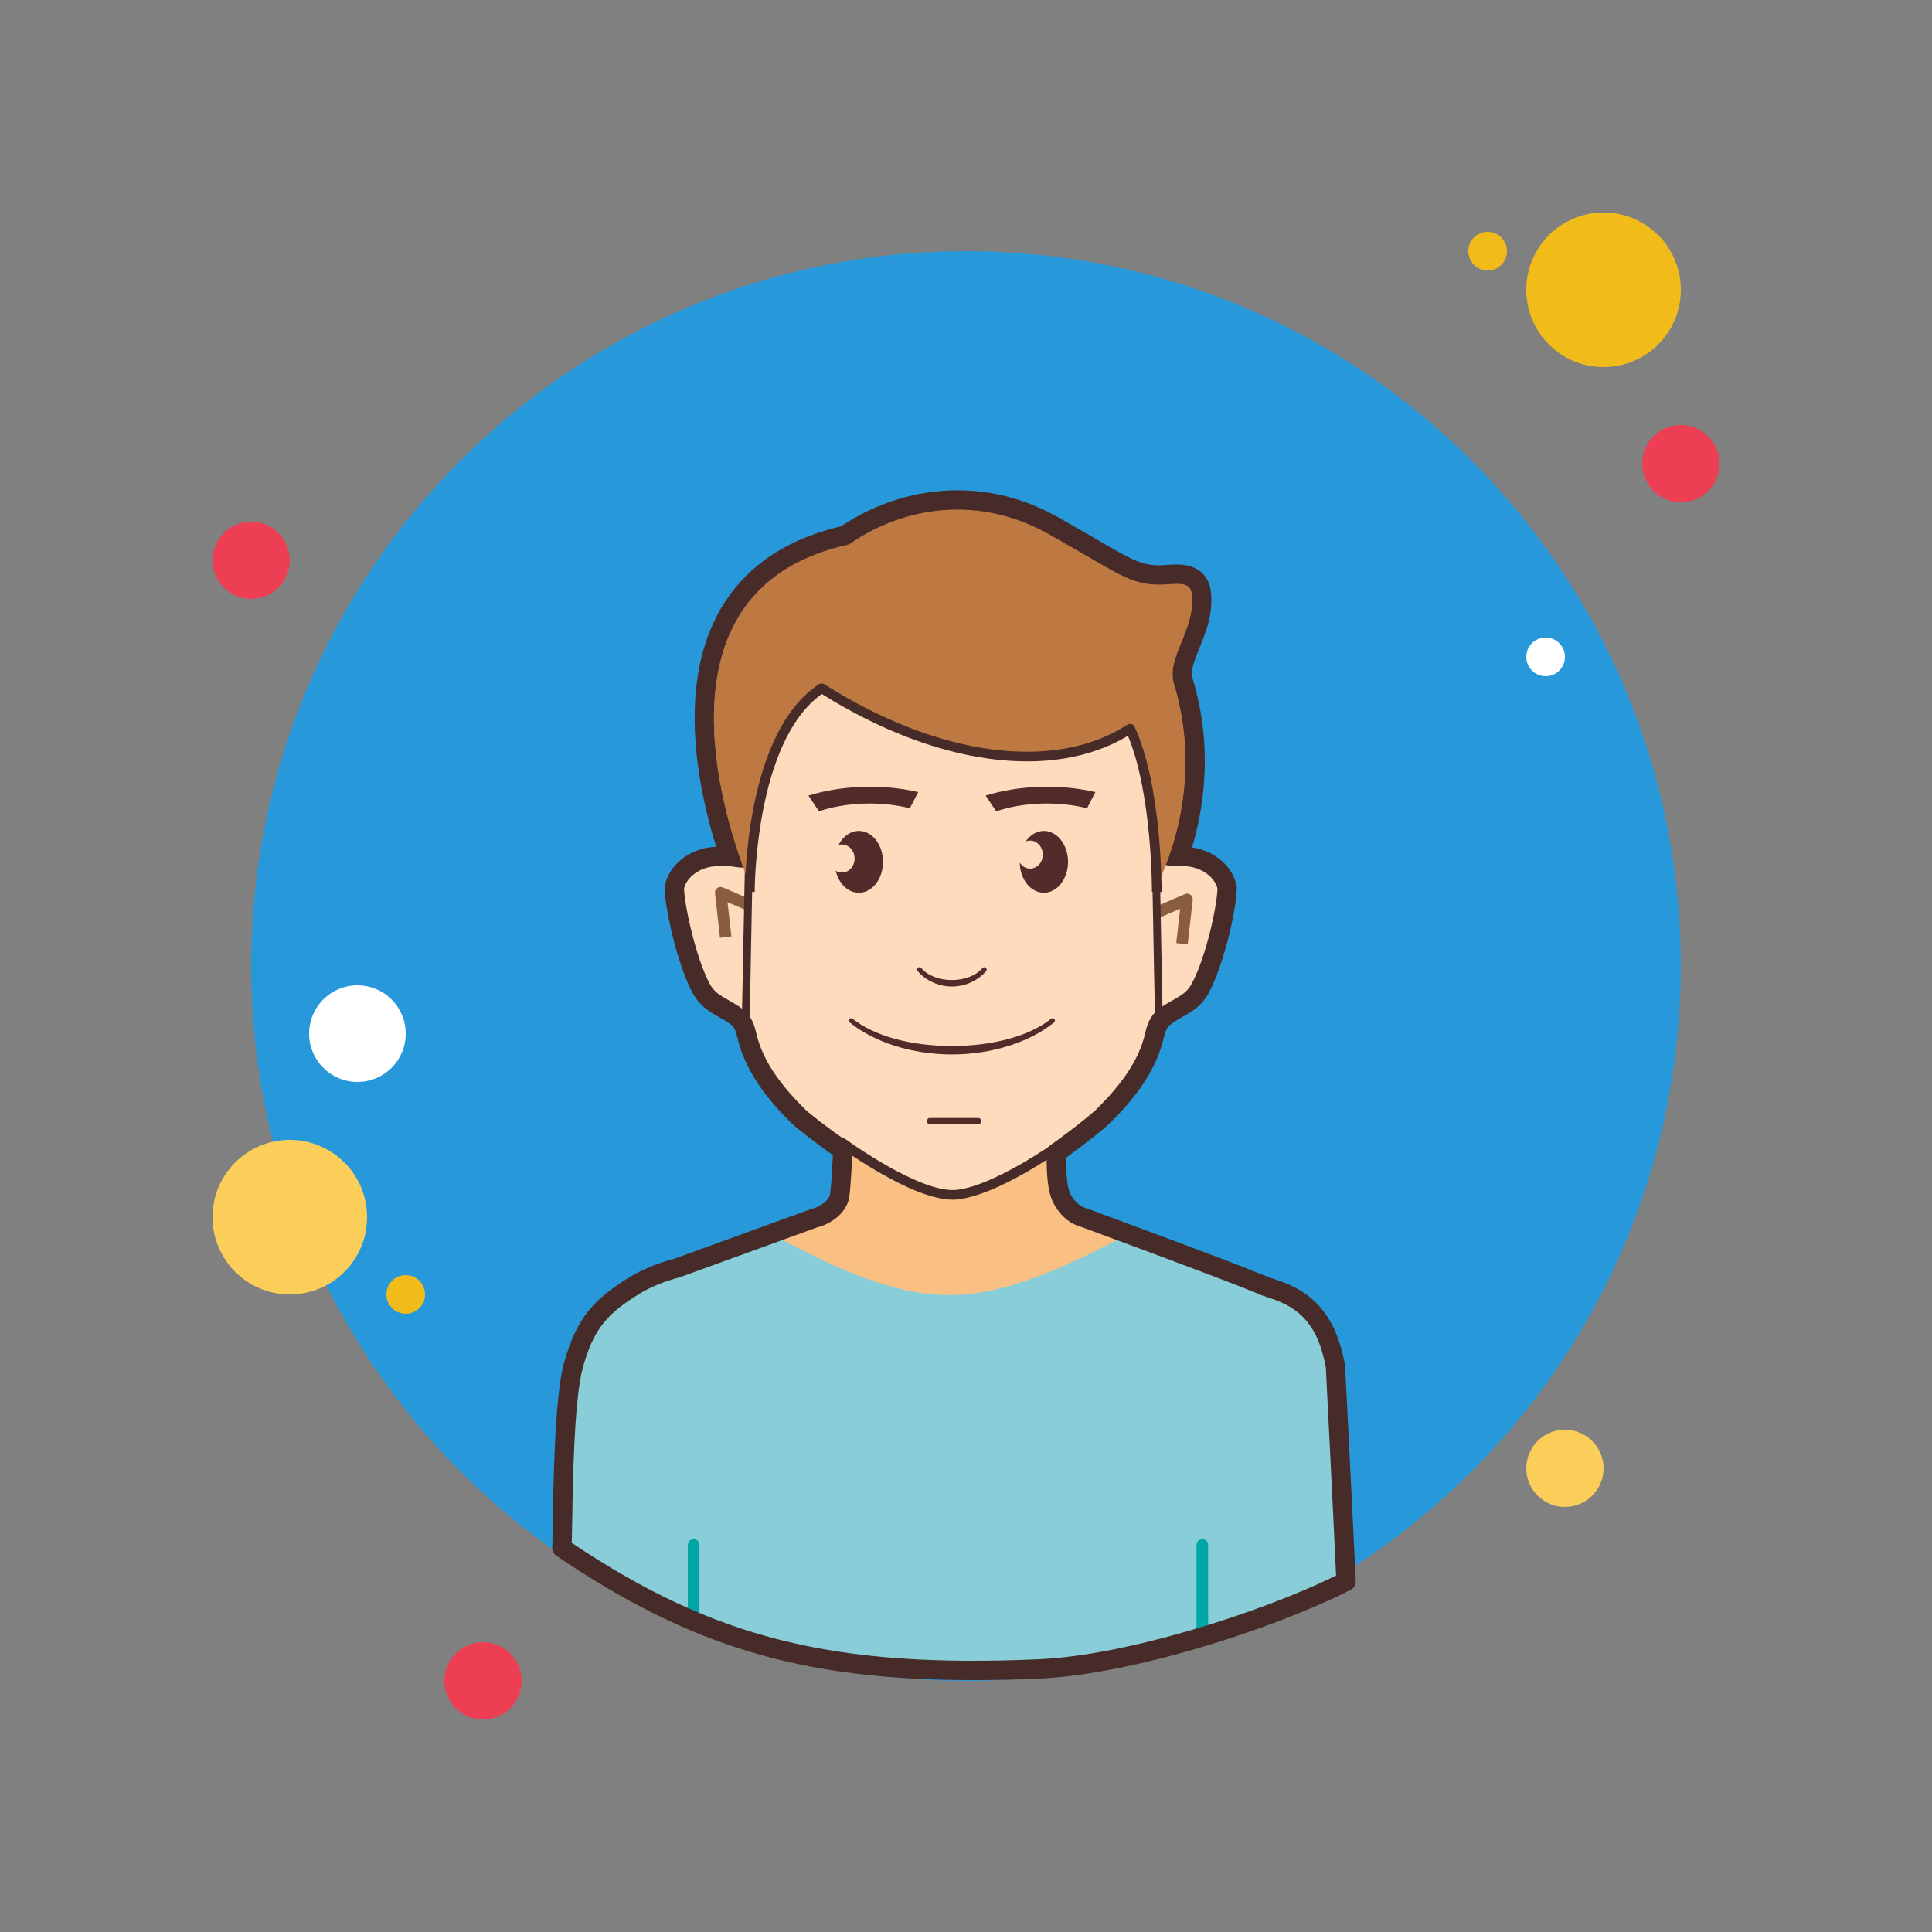 <?xml version="1.0" encoding="UTF-8"?>
<svg xmlns="http://www.w3.org/2000/svg" xmlns:xlink="http://www.w3.org/1999/xlink" viewBox="0 0 50 50" width="50px" height="50px">
<rect x="0" y="0" width="50" height="50" fill="#808080" stroke="none"/>
<g id="surface19885956">
<path style=" stroke:none;fill-rule:nonzero;fill:rgb(93.333%,24.314%,32.941%);fill-opacity:1;" d="M 7.5 14.5 C 7.5 15.051 7.051 15.5 6.5 15.5 C 5.949 15.5 5.5 15.051 5.5 14.5 C 5.5 13.949 5.949 13.5 6.5 13.5 C 7.051 13.5 7.5 13.949 7.5 14.5 Z M 7.5 14.5 "/>
<path style=" stroke:none;fill-rule:nonzero;fill:rgb(94.51%,73.725%,9.804%);fill-opacity:1;" d="M 39 6.5 C 39 6.777 38.777 7 38.5 7 C 38.223 7 38 6.777 38 6.5 C 38 6.223 38.223 6 38.5 6 C 38.777 6 39 6.223 39 6.5 Z M 39 6.5 "/>
<path style=" stroke:none;fill-rule:nonzero;fill:rgb(15.294%,59.608%,85.49%);fill-opacity:1;" d="M 43.5 25 C 43.5 35.219 35.219 43.5 25 43.5 C 14.781 43.5 6.5 35.219 6.5 25 C 6.5 14.781 14.781 6.5 25 6.5 C 35.219 6.5 43.5 14.781 43.5 25 Z M 43.5 25 "/>
<path style=" stroke:none;fill-rule:nonzero;fill:rgb(94.51%,73.725%,9.804%);fill-opacity:1;" d="M 43.5 7.5 C 43.5 8.605 42.605 9.5 41.5 9.5 C 40.395 9.5 39.5 8.605 39.5 7.5 C 39.5 6.395 40.395 5.5 41.5 5.5 C 42.605 5.5 43.5 6.395 43.5 7.5 Z M 43.5 7.5 "/>
<path style=" stroke:none;fill-rule:nonzero;fill:rgb(93.333%,24.314%,32.941%);fill-opacity:1;" d="M 44.5 12 C 44.5 12.551 44.051 13 43.5 13 C 42.949 13 42.5 12.551 42.5 12 C 42.5 11.449 42.949 11 43.5 11 C 44.051 11 44.5 11.449 44.5 12 Z M 44.5 12 "/>
<path style=" stroke:none;fill-rule:nonzero;fill:rgb(98.431%,80.392%,34.902%);fill-opacity:1;" d="M 41.5 38 C 41.5 38.551 41.051 39 40.5 39 C 39.949 39 39.5 38.551 39.5 38 C 39.5 37.449 39.949 37 40.5 37 C 41.051 37 41.5 37.449 41.5 38 Z M 41.5 38 "/>
<path style=" stroke:none;fill-rule:nonzero;fill:rgb(98.431%,80.392%,34.902%);fill-opacity:1;" d="M 9.5 31.5 C 9.5 32.605 8.605 33.5 7.5 33.5 C 6.395 33.5 5.5 32.605 5.5 31.5 C 5.5 30.395 6.395 29.5 7.5 29.5 C 8.605 29.5 9.5 30.395 9.5 31.5 Z M 9.5 31.5 "/>
<path style=" stroke:none;fill-rule:nonzero;fill:rgb(93.333%,24.314%,32.941%);fill-opacity:1;" d="M 13.5 43.5 C 13.5 44.051 13.051 44.5 12.5 44.5 C 11.949 44.5 11.5 44.051 11.5 43.5 C 11.5 42.949 11.949 42.5 12.5 42.5 C 13.051 42.5 13.5 42.949 13.5 43.5 Z M 13.5 43.5 "/>
<path style=" stroke:none;fill-rule:nonzero;fill:rgb(100%,100%,100%);fill-opacity:1;" d="M 10.5 26.75 C 10.5 27.441 9.941 28 9.25 28 C 8.559 28 8 27.441 8 26.75 C 8 26.059 8.559 25.5 9.25 25.5 C 9.941 25.5 10.5 26.059 10.5 26.75 Z M 10.5 26.75 "/>
<path style=" stroke:none;fill-rule:nonzero;fill:rgb(94.51%,73.725%,9.804%);fill-opacity:1;" d="M 11 33.5 C 11 33.777 10.777 34 10.5 34 C 10.223 34 10 33.777 10 33.5 C 10 33.223 10.223 33 10.5 33 C 10.777 33 11 33.223 11 33.5 Z M 11 33.5 "/>
<path style=" stroke:none;fill-rule:nonzero;fill:rgb(100%,100%,100%);fill-opacity:1;" d="M 40.5 17 C 40.5 17.277 40.277 17.5 40 17.5 C 39.723 17.5 39.5 17.277 39.5 17 C 39.5 16.723 39.723 16.5 40 16.5 C 40.277 16.5 40.5 16.723 40.5 17 Z M 40.5 17 "/>
<path style=" stroke:none;fill-rule:nonzero;fill:rgb(98.039%,74.902%,50.98%);fill-opacity:1;" d="M 34.559 35.262 C 34.359 34.191 33.922 33.562 32.891 33.25 C 32.844 33.238 32.785 33.215 32.719 33.188 C 32.641 33.156 32.539 33.113 32.426 33.07 C 31.801 32.805 28.086 31.438 28.086 31.438 C 27.781 31.359 27.582 31.141 27.469 30.895 C 27.277 30.488 27.352 29.438 27.352 29.438 C 27.352 29.438 25.801 29.969 24.832 30.148 C 23.879 30.242 21.84 29.016 21.84 29.016 C 21.84 29.016 21.789 30.531 21.727 30.871 C 21.676 31.137 21.391 31.359 21.086 31.438 L 17.523 32.727 C 17.129 32.832 16.75 32.977 16.418 33.184 C 15.523 33.738 15.066 34.566 14.836 35.262 C 14.836 35.262 14.602 36.922 14.613 36.98 C 14.59 37.215 14.566 37.469 14.543 37.738 C 18.426 40.367 21.543 41.102 26.891 40.867 C 29.324 40.762 32.941 39.562 34.84 38.605 C 34.738 36.492 34.559 35.262 34.559 35.262 Z M 34.559 35.262 "/>
<path style=" stroke:none;fill-rule:nonzero;fill:rgb(53.333%,80.392%,84.314%);fill-opacity:1;" d="M 32.891 33.27 C 32.844 33.258 32.785 33.234 32.719 33.211 C 32.641 33.176 32.539 33.137 32.426 33.09 C 32.039 32.926 30.473 32.34 29.332 31.918 L 29.277 31.902 C 28.02 32.547 26.23 33.516 24.586 33.516 C 22.941 33.516 21.293 32.641 19.895 31.902 L 19.738 31.945 L 17.523 32.75 C 17.129 32.852 16.75 33 16.418 33.203 C 15.52 33.758 15.066 34.59 14.836 35.285 C 14.836 35.285 14.602 36.941 14.609 37 C 14.59 37.234 14.566 39.723 14.543 39.992 C 18.426 42.621 21.543 43.355 26.891 43.121 C 29.324 43.016 32.941 41.816 34.836 40.859 C 34.738 38.746 34.559 35.285 34.559 35.285 C 34.359 34.211 33.922 33.582 32.891 33.27 Z M 32.891 33.27 "/>
<path style=" stroke:none;fill-rule:nonzero;fill:rgb(74.51%,47.059%,25.49%);fill-opacity:1;" d="M 19.27 23.18 C 19.188 23.004 17.348 18.898 18.746 16.105 C 19.324 14.949 20.375 14.191 21.867 13.855 C 22.727 13.262 23.758 12.938 24.777 12.938 C 25.629 12.938 26.461 13.16 27.242 13.594 C 27.656 13.828 27.992 14.023 28.273 14.184 C 29.164 14.703 29.465 14.879 29.996 14.879 C 30.055 14.879 30.117 14.875 30.18 14.871 L 30.246 14.867 C 30.32 14.863 30.395 14.859 30.465 14.859 C 30.93 14.859 31.059 15.105 31.086 15.312 C 31.156 15.832 30.973 16.285 30.809 16.68 C 30.664 17.039 30.539 17.348 30.621 17.629 C 31.543 20.645 30.117 23.102 30.055 23.203 L 29.586 23.996 L 29.59 23.074 C 29.59 23.051 29.598 20.711 29.043 19.215 C 28.336 19.613 27.473 19.82 26.531 19.82 C 24.906 19.82 23.113 19.227 21.328 18.105 C 19.746 19.352 19.746 23.035 19.746 23.074 L 19.754 24.242 Z M 19.27 23.18 "/>
<path style=" stroke:none;fill-rule:nonzero;fill:rgb(27.843%,16.863%,16.078%);fill-opacity:1;" d="M 24.777 13.188 C 25.531 13.188 26.328 13.371 27.121 13.812 C 28.887 14.797 29.215 15.129 29.996 15.129 C 30.059 15.129 30.125 15.125 30.195 15.121 C 30.289 15.117 30.379 15.109 30.465 15.109 C 30.656 15.109 30.812 15.148 30.836 15.344 C 30.961 16.266 30.164 16.977 30.383 17.699 C 31.281 20.648 29.84 23.074 29.84 23.074 C 29.84 23.074 29.859 20.383 29.164 18.848 C 28.449 19.324 27.551 19.57 26.531 19.57 C 24.992 19.57 23.184 19.004 21.32 17.801 C 19.473 19.031 19.496 23.074 19.496 23.074 C 19.496 23.074 15.996 15.395 21.969 14.09 C 22.73 13.555 23.711 13.188 24.777 13.188 M 24.777 12.688 C 23.723 12.688 22.656 13.02 21.766 13.621 C 20.223 13.984 19.133 14.781 18.523 15.996 C 17.074 18.891 18.961 23.105 19.039 23.281 L 20.004 25.402 L 19.996 23.074 C 19.992 22.09 20.234 19.473 21.355 18.414 C 23.125 19.5 24.91 20.07 26.531 20.07 C 27.402 20.07 28.207 19.898 28.902 19.57 C 29.348 21.02 29.34 23.051 29.34 23.07 L 29.328 24.918 L 30.273 23.328 C 30.336 23.223 31.812 20.676 30.863 17.555 C 30.801 17.359 30.914 17.09 31.039 16.773 C 31.207 16.371 31.41 15.867 31.332 15.277 C 31.312 15.121 31.188 14.609 30.465 14.609 C 30.391 14.609 30.309 14.613 30.23 14.617 L 30.164 14.621 C 30.105 14.625 30.051 14.629 29.996 14.629 C 29.551 14.629 29.316 14.504 28.398 13.969 C 28.117 13.805 27.781 13.609 27.363 13.375 C 26.543 12.918 25.672 12.688 24.777 12.688 Z M 24.777 12.688 "/>
<path style=" stroke:none;fill-rule:nonzero;fill:rgb(0%,64.706%,64.706%);fill-opacity:1;" d="M 17.953 42.105 C 17.867 42.105 17.801 42.039 17.801 41.957 L 17.801 39.98 C 17.801 39.898 17.867 39.832 17.953 39.832 C 18.035 39.832 18.102 39.898 18.102 39.98 L 18.102 41.957 C 18.102 42.039 18.035 42.105 17.953 42.105 Z M 17.953 42.105 "/>
<path style=" stroke:none;fill-rule:nonzero;fill:rgb(0%,64.706%,64.706%);fill-opacity:1;" d="M 31.117 42.453 C 31.031 42.453 30.965 42.387 30.965 42.305 L 30.965 39.98 C 30.965 39.898 31.031 39.832 31.117 39.832 C 31.199 39.832 31.266 39.898 31.266 39.98 L 31.266 42.305 C 31.266 42.387 31.199 42.453 31.117 42.453 Z M 31.117 42.453 "/>
<path style=" stroke:none;fill-rule:nonzero;fill:rgb(99.216%,85.882%,73.725%);fill-opacity:1;" d="M 30.711 22 C 30.652 21.996 30.59 21.996 30.527 21.996 C 30.047 21.973 30.086 22.152 30.109 21.855 C 30.148 21.324 29.895 19.184 29.895 19.078 C 29.895 16.848 27.57 15.031 24.664 14.93 L 24.664 14.926 C 24.645 14.926 24.625 14.926 24.605 14.93 C 24.586 14.926 24.566 14.926 24.547 14.926 L 24.547 14.93 C 21.641 15.031 19.312 16.848 19.312 19.078 C 19.312 19.184 19.238 21.336 19.277 21.867 C 19.301 22.164 19.164 21.973 18.68 21.996 C 18.617 21.996 18.559 21.996 18.5 22 C 17.973 22.035 17.543 22.371 17.453 22.789 C 17.516 22.828 17.758 24.656 18.148 25.375 C 18.363 25.777 18.703 25.832 19.055 26.09 C 19.246 26.234 19.285 26.398 19.34 26.613 C 19.535 27.406 20.078 28.082 20.676 28.66 C 20.969 28.945 22.926 31.027 24.605 30.922 C 26.293 30.859 28.238 28.945 28.535 28.66 C 29.129 28.082 29.676 27.406 29.871 26.613 C 29.922 26.398 29.961 26.234 30.156 26.09 C 30.504 25.832 30.844 25.777 31.062 25.375 C 31.453 24.656 31.691 22.828 31.758 22.789 C 31.664 22.371 31.238 22.035 30.711 22 Z M 30.711 22 "/>
<path style=" stroke:none;fill-rule:nonzero;fill:rgb(31.765%,17.255%,16.863%);fill-opacity:1;" d="M 24.633 25.531 C 24.977 25.531 25.309 25.379 25.52 25.133 C 25.543 25.105 25.539 25.066 25.512 25.047 C 25.488 25.023 25.449 25.027 25.43 25.051 C 25.254 25.25 24.965 25.363 24.633 25.363 C 24.305 25.363 24.012 25.25 23.84 25.051 C 23.828 25.039 23.812 25.031 23.793 25.031 C 23.781 25.031 23.766 25.035 23.754 25.047 C 23.73 25.066 23.727 25.105 23.75 25.133 C 23.961 25.379 24.293 25.531 24.633 25.531 Z M 24.633 25.531 "/>
<path style=" stroke:none;fill-rule:nonzero;fill:rgb(31.765%,17.255%,16.863%);fill-opacity:1;" d="M 23.547 20.918 L 23.762 20.5 C 22.848 20.285 21.793 20.32 20.922 20.59 L 21.195 20.996 C 21.91 20.758 22.789 20.73 23.547 20.918 Z M 23.547 20.918 "/>
<path style=" stroke:none;fill-rule:nonzero;fill:rgb(31.765%,17.255%,16.863%);fill-opacity:1;" d="M 28.133 20.918 L 28.348 20.5 C 27.43 20.285 26.379 20.32 25.508 20.59 L 25.781 20.996 C 26.496 20.758 27.375 20.73 28.133 20.918 Z M 28.133 20.918 "/>
<path style=" stroke:none;fill-rule:nonzero;fill:rgb(31.765%,17.255%,16.863%);fill-opacity:1;" d="M 22.227 21.504 C 22.008 21.504 21.812 21.648 21.703 21.867 C 21.73 21.859 21.758 21.855 21.789 21.855 C 21.969 21.855 22.117 22.02 22.117 22.219 C 22.117 22.422 21.969 22.582 21.789 22.582 C 21.73 22.582 21.676 22.566 21.629 22.535 C 21.703 22.863 21.945 23.105 22.227 23.105 C 22.574 23.105 22.852 22.746 22.852 22.305 C 22.852 21.863 22.574 21.504 22.227 21.504 Z M 22.227 21.504 "/>
<path style=" stroke:none;fill-rule:nonzero;fill:rgb(31.765%,17.255%,16.863%);fill-opacity:1;" d="M 27.016 21.504 C 26.828 21.504 26.66 21.609 26.547 21.777 C 26.582 21.762 26.621 21.754 26.66 21.754 C 26.84 21.754 26.988 21.918 26.988 22.117 C 26.988 22.32 26.84 22.48 26.66 22.48 C 26.547 22.48 26.449 22.418 26.391 22.324 C 26.398 22.758 26.676 23.105 27.016 23.105 C 27.359 23.105 27.641 22.746 27.641 22.305 C 27.641 21.863 27.359 21.504 27.016 21.504 Z M 27.016 21.504 "/>
<path style=" stroke:none;fill-rule:nonzero;fill:rgb(31.765%,17.255%,16.863%);fill-opacity:1;" d="M 27.281 26.457 C 27.305 26.438 27.309 26.398 27.289 26.375 C 27.27 26.348 27.23 26.344 27.207 26.363 C 26.641 26.812 25.703 27.07 24.637 27.07 C 23.566 27.07 22.629 26.812 22.062 26.363 C 22.055 26.355 22.039 26.352 22.027 26.352 C 22.008 26.352 21.992 26.359 21.98 26.375 C 21.961 26.398 21.961 26.438 21.988 26.457 C 22.625 26.977 23.613 27.289 24.633 27.289 C 25.656 27.289 26.645 26.977 27.281 26.457 Z M 27.281 26.457 "/>
<path style=" stroke:none;fill-rule:nonzero;fill:rgb(31.765%,17.255%,16.863%);fill-opacity:1;" d="M 25.332 29.094 C 25.363 29.094 25.391 29.055 25.391 29.016 C 25.391 28.973 25.363 28.934 25.332 28.934 L 24.047 28.934 C 24.016 28.934 23.992 28.973 23.992 29.016 C 23.992 29.055 24.016 29.094 24.047 29.094 Z M 25.332 29.094 "/>
<path style=" stroke:none;fill-rule:nonzero;fill:rgb(27.843%,16.863%,16.078%);fill-opacity:1;" d="M 25.16 43.48 C 20.707 43.48 17.836 42.59 14.402 40.266 C 14.328 40.215 14.285 40.129 14.293 40.039 C 14.297 39.984 14.301 39.801 14.305 39.535 C 14.32 38.445 14.352 36.176 14.594 35.285 C 14.922 34.078 15.402 33.605 16.285 33.059 C 16.617 32.855 17.012 32.691 17.457 32.574 L 20.996 31.289 C 21.25 31.227 21.449 31.062 21.48 30.91 C 21.492 30.84 21.523 30.605 21.555 29.895 C 21.039 29.527 20.621 29.199 20.5 29.082 C 19.719 28.32 19.273 27.621 19.094 26.891 C 19.039 26.668 19.016 26.59 18.902 26.504 C 18.801 26.426 18.695 26.371 18.598 26.316 C 18.355 26.18 18.109 26.035 17.926 25.699 C 17.508 24.918 17.199 23.438 17.199 22.965 C 17.199 22.949 17.203 22.93 17.207 22.914 C 17.324 22.371 17.848 21.961 18.48 21.918 C 18.547 21.914 18.613 21.914 18.68 21.914 C 18.816 21.906 18.93 21.918 19.02 21.93 C 19.004 21.328 19.039 20.051 19.055 19.473 C 19.059 19.328 19.062 19.234 19.062 19.215 C 19.062 16.844 21.438 14.902 24.48 14.773 C 24.504 14.766 24.527 14.762 24.551 14.762 L 24.602 15.012 L 24.613 14.766 C 24.633 14.766 24.652 14.766 24.672 14.77 C 27.742 14.879 30.145 16.828 30.145 19.215 C 30.148 19.246 30.164 19.391 30.184 19.594 C 30.281 20.496 30.387 21.488 30.359 21.875 L 30.355 21.906 C 30.391 21.906 30.434 21.91 30.473 21.91 L 30.539 21.914 C 30.594 21.914 30.66 21.914 30.727 21.918 C 31.359 21.961 31.883 22.371 32 22.914 C 32.004 22.93 32.008 22.949 32.008 22.965 C 32.008 23.512 31.68 24.949 31.281 25.699 C 31.098 26.035 30.852 26.176 30.609 26.312 C 30.512 26.371 30.406 26.426 30.305 26.504 C 30.191 26.59 30.168 26.668 30.113 26.879 C 29.934 27.621 29.488 28.316 28.707 29.082 C 28.582 29.203 28.129 29.57 27.586 29.965 C 27.586 30.395 27.625 30.73 27.691 30.879 C 27.762 31.027 27.898 31.219 28.148 31.281 C 28.324 31.348 31.898 32.664 32.52 32.93 C 32.633 32.973 32.734 33.012 32.816 33.047 C 32.867 33.066 32.922 33.086 32.961 33.098 C 34.023 33.422 34.574 34.078 34.805 35.305 C 34.809 35.316 34.809 35.328 34.809 35.34 C 34.809 35.34 34.988 38.801 35.086 40.914 C 35.09 41.012 35.039 41.105 34.949 41.148 C 32.93 42.172 29.277 43.336 26.902 43.441 C 26.297 43.469 25.715 43.48 25.16 43.48 Z M 14.797 39.93 C 18.504 42.41 21.57 43.172 26.883 42.941 C 29.133 42.844 32.578 41.754 34.578 40.777 C 34.484 38.742 34.324 35.637 34.312 35.383 C 34.113 34.348 33.695 33.844 32.816 33.578 C 32.77 33.562 32.703 33.539 32.625 33.512 C 32.543 33.473 32.445 33.434 32.332 33.391 C 31.715 33.129 28.039 31.773 28 31.758 C 27.684 31.68 27.406 31.438 27.242 31.09 C 27.129 30.848 27.074 30.426 27.09 29.828 C 27.09 29.75 27.129 29.676 27.191 29.633 C 27.801 29.199 28.258 28.82 28.359 28.723 C 29.07 28.027 29.473 27.41 29.629 26.773 C 29.684 26.535 29.742 26.301 30.004 26.105 C 30.125 26.012 30.246 25.945 30.363 25.879 C 30.574 25.758 30.727 25.672 30.84 25.461 C 31.219 24.758 31.496 23.449 31.508 22.992 C 31.426 22.684 31.086 22.445 30.691 22.418 C 30.637 22.414 30.586 22.414 30.531 22.414 L 30.453 22.41 C 30.176 22.398 30.039 22.391 29.93 22.27 C 29.832 22.156 29.844 22.027 29.855 21.902 L 29.859 21.836 C 29.887 21.465 29.754 20.238 29.688 19.648 C 29.664 19.41 29.645 19.242 29.645 19.211 C 29.645 17.098 27.453 15.367 24.652 15.27 C 24.641 15.27 24.629 15.27 24.617 15.266 C 24.605 15.266 24.598 15.266 24.598 15.266 C 24.582 15.266 24.57 15.27 24.555 15.27 C 21.754 15.367 19.562 17.098 19.562 19.211 C 19.562 19.234 19.559 19.336 19.555 19.488 C 19.539 20.062 19.496 21.594 19.527 22.016 C 19.531 22.094 19.543 22.258 19.422 22.371 C 19.305 22.48 19.16 22.457 19.039 22.438 C 18.953 22.426 18.844 22.406 18.691 22.414 C 18.621 22.414 18.57 22.414 18.516 22.418 C 18.121 22.445 17.781 22.684 17.703 22.992 C 17.715 23.445 18.012 24.797 18.367 25.461 C 18.48 25.672 18.633 25.758 18.844 25.879 C 18.961 25.945 19.082 26.012 19.203 26.105 C 19.465 26.301 19.523 26.535 19.578 26.762 C 19.734 27.41 20.141 28.027 20.852 28.723 C 20.949 28.82 21.387 29.164 21.957 29.562 C 22.027 29.609 22.066 29.691 22.062 29.777 C 22.031 30.43 22.004 30.844 21.973 31.008 C 21.895 31.406 21.5 31.676 21.145 31.766 L 17.605 33.051 C 17.188 33.164 16.836 33.305 16.547 33.484 C 15.746 33.98 15.363 34.359 15.078 35.418 C 14.852 36.246 14.82 38.555 14.805 39.543 C 14.801 39.703 14.801 39.836 14.797 39.93 Z M 14.797 39.93 "/>
<path style=" stroke:none;fill-rule:nonzero;fill:rgb(53.725%,36.471%,23.922%);fill-opacity:1;" d="M 30.738 24.441 L 30.441 24.406 L 30.543 23.516 L 30.035 23.738 L 29.918 23.461 L 30.66 23.141 C 30.711 23.117 30.766 23.125 30.809 23.156 C 30.852 23.188 30.875 23.238 30.867 23.293 Z M 30.738 24.441 "/>
<path style=" stroke:none;fill-rule:nonzero;fill:rgb(53.725%,36.471%,23.922%);fill-opacity:1;" d="M 18.633 24.27 L 18.504 23.121 C 18.496 23.07 18.52 23.016 18.562 22.984 C 18.605 22.953 18.66 22.945 18.711 22.969 L 19.453 23.289 L 19.336 23.566 L 18.828 23.348 L 18.93 24.234 Z M 18.633 24.27 "/>
<path style=" stroke:none;fill-rule:nonzero;fill:rgb(27.843%,16.863%,16.078%);fill-opacity:1;" d="M 19.301 26.488 C 19.242 26.488 19.199 26.441 19.199 26.387 L 19.285 22.066 C 19.285 22.012 19.328 21.965 19.383 21.965 C 19.383 21.965 19.383 21.965 19.387 21.965 C 19.441 21.969 19.484 22.012 19.484 22.07 L 19.402 26.391 C 19.398 26.445 19.355 26.488 19.301 26.488 Z M 19.301 26.488 "/>
<path style=" stroke:none;fill-rule:nonzero;fill:rgb(27.843%,16.863%,16.078%);fill-opacity:1;" d="M 29.992 26.488 C 29.938 26.488 29.891 26.445 29.891 26.391 L 29.809 22.07 C 29.809 22.012 29.852 21.969 29.906 21.965 C 29.906 21.965 29.906 21.965 29.91 21.965 C 29.965 21.965 30.008 22.012 30.008 22.066 L 30.09 26.387 C 30.09 26.441 30.047 26.488 29.992 26.488 Z M 29.992 26.488 "/>
<path style=" stroke:none;fill-rule:nonzero;fill:rgb(27.843%,16.863%,16.078%);fill-opacity:1;" d="M 24.66 31.047 C 23.598 31.047 21.812 29.742 21.734 29.684 C 21.676 29.641 21.664 29.562 21.707 29.508 C 21.746 29.453 21.828 29.441 21.883 29.48 C 21.902 29.496 23.824 30.898 24.762 30.793 C 25.719 30.684 27.254 29.602 27.266 29.59 C 27.324 29.551 27.402 29.566 27.441 29.621 C 27.48 29.68 27.469 29.758 27.41 29.797 C 27.348 29.844 25.812 30.926 24.789 31.039 C 24.746 31.047 24.703 31.047 24.66 31.047 Z M 24.66 31.047 "/>
<path style=" stroke:none;fill-rule:nonzero;fill:rgb(74.51%,47.059%,25.49%);fill-opacity:1;" d="M 30.836 15.375 C 30.801 15.094 30.496 15.137 30.195 15.152 C 29.258 15.207 29.031 14.91 27.121 13.844 C 25.215 12.781 23.27 13.207 21.969 14.121 C 15.996 15.426 19.496 23.105 19.496 23.105 C 19.496 23.105 19.473 19.062 21.32 17.836 C 24.414 19.832 27.363 20.07 29.164 18.883 C 29.859 20.414 29.84 23.105 29.84 23.105 C 29.84 23.105 31.281 20.68 30.383 17.73 C 30.164 17.008 30.961 16.297 30.836 15.375 Z M 30.836 15.375 "/>
<path style=" stroke:none;fill-rule:nonzero;fill:rgb(27.843%,16.863%,16.078%);fill-opacity:1;" d="M 30.062 23.086 L 29.812 23.082 C 29.812 23.059 29.82 20.551 29.191 19.043 C 27.23 20.219 24.219 19.809 21.27 17.961 C 19.531 19.191 19.531 23.043 19.531 23.082 L 19.281 23.086 C 19.281 22.918 19.281 18.961 21.195 17.707 C 21.238 17.68 21.289 17.68 21.332 17.707 C 24.281 19.578 27.289 19.98 29.18 18.754 C 29.211 18.734 29.25 18.73 29.285 18.738 C 29.32 18.75 29.348 18.773 29.363 18.809 C 30.07 20.348 30.062 22.973 30.062 23.086 Z M 30.062 23.086 "/>
</g>
</svg>
